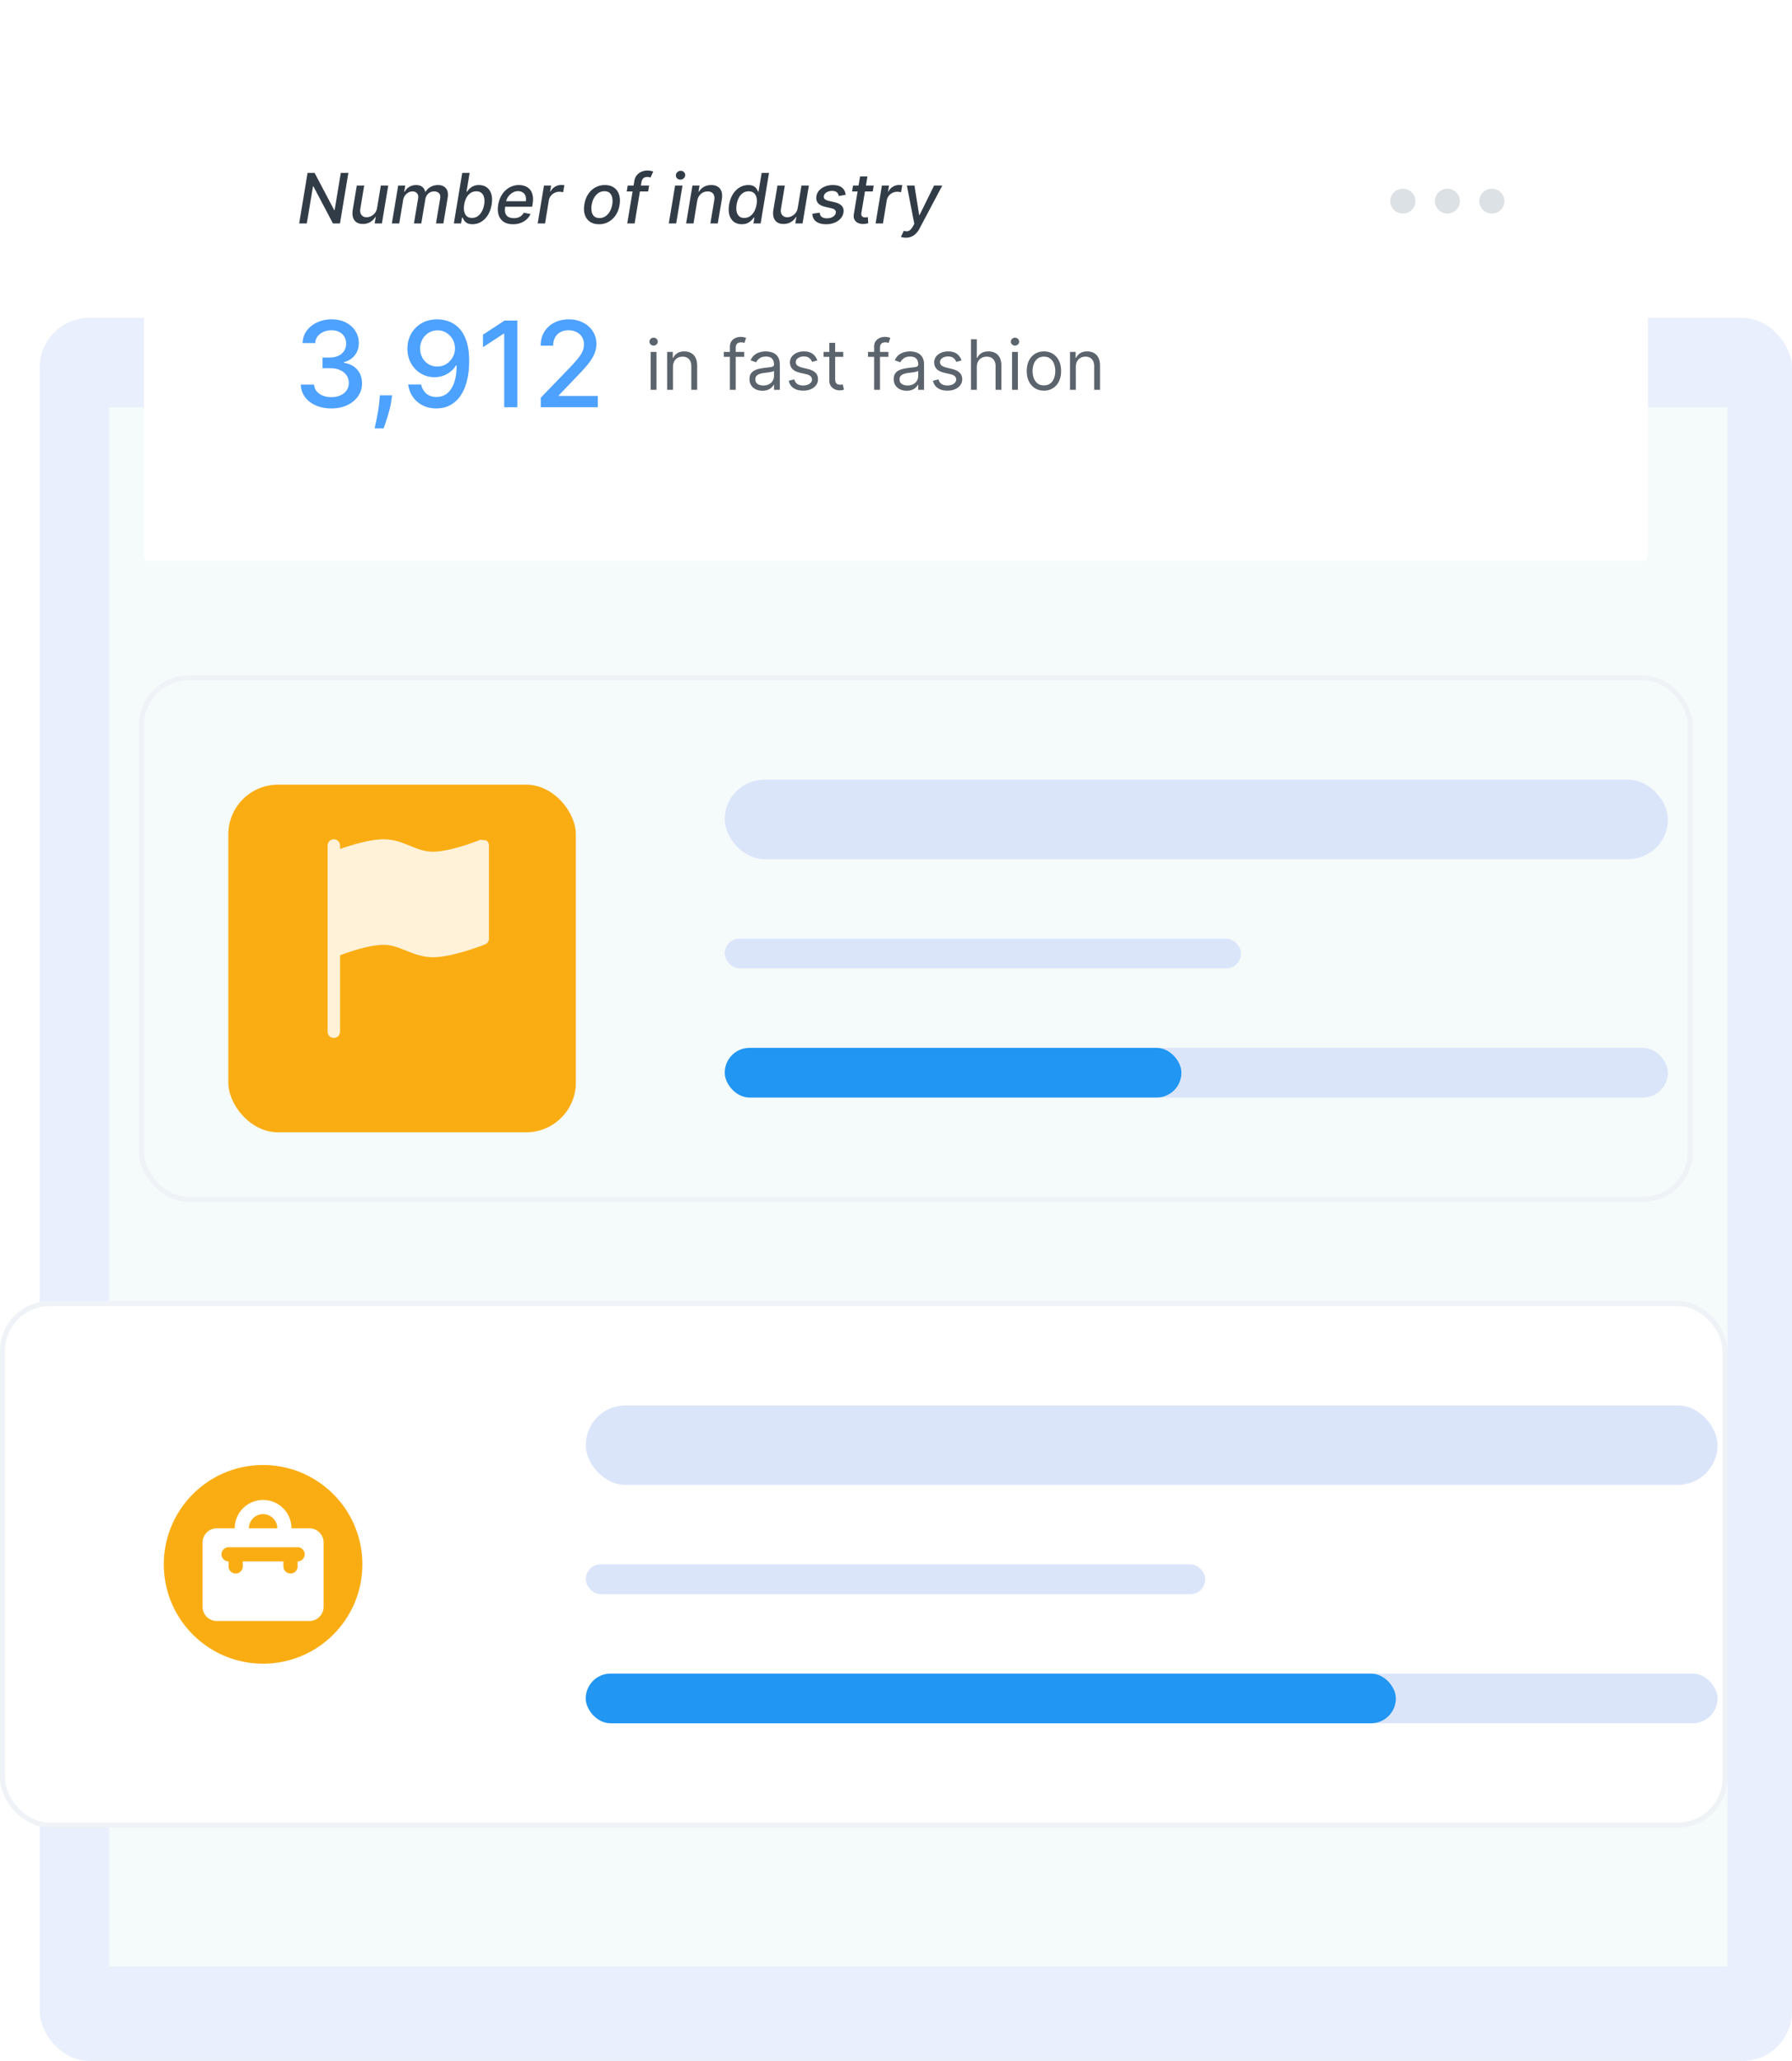 <svg xmlns="http://www.w3.org/2000/svg" width="361" height="415" fill="none"><rect width="353" height="351" x="8" y="64" fill="#E9EFFC" rx="10"/><path fill="#F5FAFA" d="M22 82h326v314H22z"/><rect width="312" height="105" x="28.5" y="136.5" stroke="#EFF2F7" rx="9.5"/><g filter="url(#a)"><rect width="70" height="70" x="46" y="154" fill="#FAAD13" rx="10"/></g><path fill="#FFF2D9" d="M97.945 169.213a1.248 1.248 0 0 1 .555 1.037V189a1.247 1.247 0 0 1-.785 1.16L97.25 189l.465 1.16-.008.003-.015.007-.057.023c-.329.13-.66.255-.993.374-.66.238-1.577.558-2.617.876-2.04.63-4.698 1.307-6.775 1.307-2.118 0-3.87-.7-5.395-1.312l-.07-.025c-1.585-.638-2.935-1.163-4.535-1.163-1.75 0-4.095.575-6.093 1.193-.894.278-1.78.583-2.657.912v15.395a1.25 1.25 0 0 1-2.5 0v-37.5a1.25 1.25 0 0 1 2.5 0v.705a54.08 54.08 0 0 1 1.975-.65c2.04-.625 4.7-1.305 6.775-1.305 2.1 0 3.81.692 5.302 1.297l.108.046c1.555.627 2.91 1.157 4.59 1.157 1.75 0 4.095-.575 6.092-1.192a49.06 49.06 0 0 0 3.373-1.191l.047-.017.01-.005h.003"/><rect width="190" height="10" x="146" y="211" fill="#DBE5FA" rx="5"/><rect width="92" height="10" x="146" y="211" fill="#2196F3" rx="5"/><rect width="104" height="6" x="146" y="189" fill="#DBE5FA" rx="3"/><rect width="190" height="16" x="146" y="157" fill="#DBE5FA" rx="8"/><rect width="347" height="105" x=".5" y="262.5" fill="#fff" stroke="#EFF2F7" rx="9.5"/><g filter="url(#b)"><rect width="70" height="70" x="18" y="280" fill="#fff" rx="10"/></g><g fill="#FAAD13" clip-path="url(#c)"><path d="M59.95 311.553h-13.9a1.428 1.428 0 1 0 0 2.856v.952a1.429 1.429 0 1 0 2.856 0v-.952h8.188v.952a1.429 1.429 0 1 0 2.856 0v-.952a1.428 1.428 0 1 0 0-2.856ZM53 304.888a2.856 2.856 0 0 0-2.857 2.856h5.713A2.856 2.856 0 0 0 53 304.888Z"/><path d="M53 295c-11.046 0-20 8.954-20 20s8.954 20 20 20 20-8.954 20-20-8.954-20-20-20Zm12.187 28.55a2.857 2.857 0 0 1-2.856 2.856H43.669a2.856 2.856 0 0 1-2.857-2.856v-12.949a2.857 2.857 0 0 1 2.857-2.857h3.618a5.713 5.713 0 0 1 11.426 0h3.618a2.857 2.857 0 0 1 2.856 2.857v12.949Z"/></g><rect width="228" height="10" x="118" y="337" fill="#DBE5FA" rx="5"/><rect width="163.2" height="10" x="118" y="337" fill="#2196F3" rx="5"/><rect width="124.8" height="6" x="118" y="315" fill="#DBE5FA" rx="3"/><rect width="228" height="16" x="118" y="283" fill="#DBE5FA" rx="8"/><g clip-path="url(#d)"><g clip-path="url(#e)" filter="url(#f)"><rect width="303" height="113" x="29" fill="#fff" rx="6"/></g><path fill="#323C47" d="M70.176 34.818 68.486 45h-1.412l-3.932-7.467h-.09L61.804 45h-1.536l1.69-10.182h1.422l3.938 7.477h.094l1.243-7.477h1.521Zm5.796 7.015.746-4.47h1.491L76.936 45h-1.461l.224-1.322h-.08a2.953 2.953 0 0 1-1.014 1.019c-.434.268-.938.402-1.512.402-.49 0-.906-.107-1.248-.323-.338-.219-.578-.542-.72-.97-.143-.427-.163-.955-.06-1.585l.815-4.857h1.487l-.78 4.678c-.084.52-.006.935.233 1.243.239.308.587.462 1.044.462.278 0 .567-.07.865-.209.298-.139.562-.35.79-.631.233-.282.383-.64.453-1.074ZM78.939 45l1.273-7.636h1.426l-.209 1.242h.095c.232-.42.547-.748.945-.984a2.612 2.612 0 0 1 1.362-.358c.504 0 .91.12 1.218.358.311.239.515.567.611.984h.08a2.663 2.663 0 0 1 1.029-.979c.44-.242.936-.363 1.486-.363.687 0 1.214.219 1.582.656.37.435.483 1.088.338 1.96L89.319 45h-1.491l.835-4.981c.083-.52.004-.895-.238-1.124-.242-.232-.559-.348-.95-.348-.484 0-.885.149-1.203.447a1.905 1.905 0 0 0-.587 1.139L84.865 45h-1.477l.85-5.076c.067-.418-.01-.75-.228-1-.216-.251-.53-.377-.945-.377-.281 0-.555.074-.82.224a2.08 2.08 0 0 0-.671.616 2.144 2.144 0 0 0-.363.905L80.425 45H78.94Zm12.487 0 1.69-10.182h1.487l-.621 3.784h.089a5.42 5.42 0 0 1 .462-.552 2.71 2.71 0 0 1 .771-.547c.315-.16.71-.239 1.183-.239.617 0 1.14.156 1.571.467.431.312.736.761.915 1.348.179.587.2 1.292.065 2.118-.136.825-.391 1.533-.766 2.123-.371.586-.824 1.039-1.357 1.357a3.336 3.336 0 0 1-1.725.472c-.464 0-.83-.078-1.1-.233a1.716 1.716 0 0 1-.596-.547 3.859 3.859 0 0 1-.293-.557h-.124l-.2 1.188h-1.45Zm2.093-3.818c-.086.537-.086 1.007 0 1.412.09.404.264.72.522.95.262.225.605.337 1.03.337.444 0 .835-.117 1.173-.353.338-.238.616-.561.835-.97.219-.407.371-.866.457-1.376.08-.504.078-.956-.005-1.357-.083-.402-.255-.718-.517-.95-.258-.232-.611-.348-1.059-.348-.43 0-.813.111-1.148.333a2.579 2.579 0 0 0-.83.93 4.3 4.3 0 0 0-.458 1.392Zm9.823 3.972c-.749 0-1.369-.16-1.86-.482a2.567 2.567 0 0 1-1.024-1.367c-.195-.59-.227-1.281-.094-2.074.129-.782.389-1.471.78-2.068a4.294 4.294 0 0 1 1.462-1.397 3.856 3.856 0 0 1 1.944-.502c.431 0 .837.072 1.218.214.384.142.711.366.979.671.269.305.454.701.557 1.188.106.484.103 1.073-.01 1.765l-.084.527h-6.076l.174-1.113h4.614c.07-.392.051-.738-.055-1.04a1.405 1.405 0 0 0-.546-.72c-.256-.176-.577-.264-.965-.264a2.12 2.12 0 0 0-1.114.313 2.902 2.902 0 0 0-.865.8 2.433 2.433 0 0 0-.432.995l-.174 1.02c-.086.556-.071 1.004.045 1.342.119.338.328.583.626.735.298.153.671.23 1.119.23.288 0 .555-.04.8-.12.249-.083.469-.204.661-.363.192-.163.353-.365.482-.607l1.363.254a3.215 3.215 0 0 1-.786 1.089 3.704 3.704 0 0 1-1.208.72 4.418 4.418 0 0 1-1.531.254Zm4.973-.154 1.272-7.636h1.437l-.204 1.213h.08c.205-.411.505-.734.9-.97a2.397 2.397 0 0 1 1.263-.358 6.911 6.911 0 0 1 .626.035l-.239 1.422a2.387 2.387 0 0 0-.308-.055 3 3 0 0 0-.462-.035c-.348 0-.671.075-.97.224-.298.146-.548.35-.75.612a1.969 1.969 0 0 0-.393.885L109.801 45h-1.486Zm12.357.154c-.726 0-1.333-.166-1.82-.497-.487-.335-.83-.802-1.029-1.402-.196-.603-.229-1.304-.1-2.103.126-.782.38-1.465.761-2.048a4.116 4.116 0 0 1 1.442-1.358 3.92 3.92 0 0 1 1.934-.482c.726 0 1.33.168 1.814.502.488.335.831.804 1.029 1.407.199.603.234 1.306.105 2.108-.126.776-.383 1.455-.771 2.039a4.129 4.129 0 0 1-1.441 1.352 3.884 3.884 0 0 1-1.924.482Zm.084-1.248a2.1 2.1 0 0 0 1.248-.378c.358-.252.65-.586.875-1.004.225-.418.379-.875.462-1.372a3.7 3.7 0 0 0-.005-1.318c-.076-.4-.242-.722-.497-.964s-.61-.363-1.064-.363c-.477 0-.896.128-1.258.383a2.864 2.864 0 0 0-.875 1.01c-.222.42-.372.88-.452 1.376a3.828 3.828 0 0 0 0 1.318c.076.398.242.716.497.954.255.239.612.358 1.069.358Zm10.007-6.542-.194 1.193h-4.316l.194-1.193h4.316ZM126.358 45l1.422-8.521c.073-.478.24-.874.502-1.188a2.42 2.42 0 0 1 .949-.711 2.928 2.928 0 0 1 1.164-.24c.298 0 .548.026.75.075.206.047.355.09.448.13l-.542 1.203a6.698 6.698 0 0 0-.254-.07 1.407 1.407 0 0 0-.387-.044c-.362 0-.635.089-.821.268-.182.179-.305.438-.368.776L127.844 45h-1.486Zm8.371 0 1.272-7.636h1.487L136.215 45h-1.486Zm2.326-8.83a.91.91 0 0 1-.656-.258.79.79 0 0 1-.243-.627.878.878 0 0 1 .308-.626.963.963 0 0 1 .671-.263c.258 0 .476.087.651.263a.795.795 0 0 1 .249.627.89.89 0 0 1-.308.626.964.964 0 0 1-.672.258Zm3.397 4.296L139.707 45h-1.487l1.273-7.636h1.427l-.209 1.242h.094c.242-.407.572-.732.99-.974.421-.245.918-.368 1.491-.368.517 0 .951.11 1.303.328.354.216.604.537.75.965.149.427.173.956.07 1.586L144.594 45h-1.487l.781-4.678c.089-.554.016-.986-.219-1.298-.232-.315-.602-.472-1.109-.472a2.015 2.015 0 0 0-1.7.88c-.199.285-.335.63-.408 1.034Zm8.979 4.683c-.62 0-1.145-.157-1.576-.472-.428-.318-.731-.77-.91-1.357-.176-.59-.195-1.298-.06-2.123.14-.826.397-1.532.771-2.118.375-.587.829-1.036 1.362-1.348a3.366 3.366 0 0 1 1.725-.467c.474 0 .842.08 1.104.239.265.156.461.338.587.547.126.209.22.393.283.552h.085l.631-3.784h1.487L153.229 45h-1.451l.203-1.188h-.124a4.86 4.86 0 0 1-.482.557 2.785 2.785 0 0 1-.776.547c-.315.155-.704.233-1.168.233Zm.502-1.268c.428 0 .81-.112 1.149-.338.341-.228.624-.545.85-.95.228-.404.387-.874.477-1.411.089-.53.088-.995-.005-1.392-.093-.398-.272-.708-.537-.93-.265-.222-.615-.333-1.049-.333-.447 0-.837.116-1.168.348a2.632 2.632 0 0 0-.816.95 4.527 4.527 0 0 0-.437 1.357c-.086.51-.09.97-.01 1.377.079.408.247.73.502.97.255.235.603.352 1.044.352Zm10.777-2.048.746-4.47h1.491L161.675 45h-1.462l.224-1.322h-.08a2.942 2.942 0 0 1-1.014 1.019c-.434.268-.938.402-1.511.402-.491 0-.907-.107-1.248-.323-.338-.219-.579-.542-.721-.97-.143-.427-.162-.955-.06-1.585l.816-4.857h1.486l-.78 4.678c-.083.52-.005.935.233 1.243.239.308.587.462 1.044.462.279 0 .567-.07.865-.209.299-.139.562-.35.791-.631.232-.282.383-.64.452-1.074Zm9.649-2.605-1.387.239a1.432 1.432 0 0 0-.184-.498.979.979 0 0 0-.413-.377c-.185-.1-.432-.15-.741-.15-.427 0-.802.098-1.123.294-.318.195-.501.444-.547.745-.043.246.015.445.174.597.159.15.439.274.84.373l1.173.278c.677.163 1.161.416 1.452.761.295.341.398.786.308 1.332a2.33 2.33 0 0 1-.596 1.209 3.241 3.241 0 0 1-1.223.825 4.436 4.436 0 0 1-1.661.298c-.868 0-1.544-.184-2.028-.552-.484-.368-.733-.888-.746-1.56l1.472-.22c.026.375.16.658.402.85.246.19.585.284 1.02.284.497.003.913-.101 1.247-.313.335-.212.526-.47.572-.77.04-.236-.013-.432-.159-.587-.142-.156-.394-.276-.756-.358l-1.233-.284c-.689-.162-1.176-.424-1.461-.785-.285-.362-.381-.816-.289-1.363.073-.447.262-.836.567-1.168a3.108 3.108 0 0 1 1.169-.78c.47-.19.991-.284 1.561-.284.832 0 1.456.18 1.874.537.418.355.656.83.716 1.427Zm5.656-1.864-.194 1.193h-4.171l.194-1.193h4.171Zm-2.754-1.83h1.487l-1.204 7.224c-.046.288-.038.505.025.651a.53.53 0 0 0 .289.293c.132.05.28.075.442.075.119 0 .224-.008.313-.025l.214-.04.08 1.228c-.1.034-.234.067-.403.1a3.08 3.08 0 0 1-.607.06 2.39 2.39 0 0 1-1.059-.21 1.493 1.493 0 0 1-.706-.675c-.155-.305-.193-.688-.114-1.149l1.243-7.532ZM176.387 45l1.273-7.636h1.436l-.203 1.213h.079a2.32 2.32 0 0 1 .9-.97 2.397 2.397 0 0 1 1.263-.358 6.911 6.911 0 0 1 .626.035l-.238 1.422a2.448 2.448 0 0 0-.309-.055 3 3 0 0 0-.462-.035c-.348 0-.671.075-.969.224-.299.146-.549.35-.751.612a1.99 1.99 0 0 0-.393.885L177.873 45h-1.486Zm6.105 2.864a3.02 3.02 0 0 1-.602-.055 1.787 1.787 0 0 1-.392-.11l.566-1.218c.262.073.496.102.701.085.209-.017.405-.103.587-.259.182-.155.368-.4.557-.735l.278-.502-1.496-7.706h1.531l.945 5.94h.079l2.924-5.94h1.655l-4.579 8.645a4.07 4.07 0 0 1-.736 1.024 2.741 2.741 0 0 1-.914.622 2.85 2.85 0 0 1-1.104.209Z"/><path fill="#4DA1FF" d="M66.756 82.239c-1.17 0-2.216-.202-3.137-.606-.914-.403-1.639-.962-2.173-1.678-.528-.722-.813-1.557-.852-2.506h2.676c.034.517.207.966.52 1.347.318.374.733.664 1.244.869.511.204 1.08.307 1.705.307.687 0 1.295-.12 1.823-.358.535-.239.952-.571 1.253-.998.302-.431.452-.928.452-1.491 0-.585-.15-1.1-.452-1.543-.295-.448-.73-.8-1.304-1.056-.568-.256-1.255-.384-2.062-.384h-1.475v-2.148h1.475c.648 0 1.216-.116 1.704-.35a2.79 2.79 0 0 0 1.16-.97c.278-.421.417-.913.417-1.475 0-.54-.122-1.009-.366-1.406a2.462 2.462 0 0 0-1.023-.946c-.438-.228-.955-.341-1.551-.341-.568 0-1.1.105-1.594.315-.489.205-.886.5-1.193.886-.307.381-.472.839-.495 1.373H60.96c.029-.944.307-1.773.835-2.49.535-.715 1.24-1.275 2.114-1.678.875-.404 1.847-.605 2.915-.605 1.12 0 2.085.219 2.898.656.818.432 1.449 1.009 1.892 1.73.448.722.67 1.511.664 2.37.006.977-.267 1.806-.818 2.488-.545.682-1.272 1.14-2.182 1.372v.137c1.16.176 2.057.636 2.694 1.38.642.745.96 1.668.954 2.77a4.31 4.31 0 0 1-.801 2.583c-.534.761-1.264 1.36-2.19 1.798-.927.432-1.986.648-3.18.648Zm12.225-2.625-.127.929a14.93 14.93 0 0 1-.435 2.13 32.821 32.821 0 0 1-.622 2.071c-.21.637-.384 1.142-.52 1.517H75.47c.074-.352.176-.83.307-1.431.13-.597.258-1.265.383-2.003a26.36 26.36 0 0 0 .282-2.259l.085-.954h2.454Zm9.158-15.307a6.753 6.753 0 0 1 2.301.426c.756.278 1.438.733 2.046 1.364.613.63 1.102 1.483 1.466 2.556.369 1.069.556 2.398.562 3.989 0 1.529-.153 2.89-.46 4.082-.307 1.188-.747 2.19-1.321 3.009-.568.818-1.259 1.44-2.071 1.866-.813.427-1.727.64-2.744.64-1.04 0-1.964-.205-2.77-.614a5.276 5.276 0 0 1-1.969-1.696c-.506-.727-.821-1.563-.946-2.506h2.6c.17.75.516 1.358 1.04 1.824.528.46 1.21.69 2.045.69 1.278 0 2.275-.556 2.991-1.67.716-1.12 1.077-2.682 1.082-4.688h-.136c-.295.49-.665.91-1.108 1.262a4.985 4.985 0 0 1-1.474.818 5.194 5.194 0 0 1-1.747.29 5.233 5.233 0 0 1-2.745-.742 5.468 5.468 0 0 1-1.969-2.036c-.488-.864-.733-1.85-.733-2.958 0-1.102.25-2.102.75-3a5.596 5.596 0 0 1 2.114-2.13c.91-.529 1.975-.787 3.196-.776Zm.009 2.216c-.665 0-1.264.165-1.799.494a3.5 3.5 0 0 0-1.252 1.321 3.72 3.72 0 0 0-.46 1.841c0 .676.147 1.29.442 1.84.302.546.71.981 1.228 1.305.522.318 1.12.477 1.79.477.5 0 .966-.097 1.397-.29.432-.193.81-.46 1.134-.8.324-.347.576-.74.758-1.177.182-.437.273-.898.273-1.38a3.62 3.62 0 0 0-.46-1.79 3.585 3.585 0 0 0-1.245-1.33 3.263 3.263 0 0 0-1.806-.511Zm16.067-1.977V82h-2.642V67.187h-.102l-4.176 2.728v-2.523l4.355-2.846h2.565ZM108.937 82v-1.91l5.906-6.118a32.515 32.515 0 0 0 1.56-1.748c.414-.505.724-.985.929-1.44.204-.455.306-.937.306-1.449 0-.58-.136-1.08-.409-1.5a2.666 2.666 0 0 0-1.116-.98 3.553 3.553 0 0 0-1.594-.35c-.625 0-1.17.129-1.636.384a2.628 2.628 0 0 0-1.074 1.083c-.25.466-.375 1.011-.375 1.636h-2.514c0-1.063.244-1.992.733-2.787a4.976 4.976 0 0 1 2.011-1.85c.852-.443 1.821-.664 2.906-.664 1.097 0 2.063.219 2.898.656.841.432 1.497 1.023 1.969 1.773.471.744.707 1.585.707 2.522 0 .648-.122 1.282-.366 1.901-.239.62-.657 1.31-1.253 2.071-.597.756-1.426 1.673-2.489 2.753l-3.469 3.63v.129h7.858V82h-11.488Z"/><path fill="#323C47" fill-opacity=".8" d="M131.074 78.5v-7.636h1.173V78.5h-1.173Zm.596-8.91a.834.834 0 0 1-.591-.233.749.749 0 0 1-.244-.561c0-.22.081-.407.244-.562a.834.834 0 0 1 .591-.234c.229 0 .425.078.587.234a.743.743 0 0 1 .249.562.743.743 0 0 1-.249.561.817.817 0 0 1-.587.234Zm3.899 4.316V78.5h-1.173v-7.636h1.134v1.193h.099c.179-.388.451-.7.815-.935.365-.239.836-.358 1.412-.358.517 0 .97.106 1.358.318.387.21.689.527.904.955.216.424.324.961.324 1.61V78.5h-1.174v-4.773c0-.6-.155-1.067-.467-1.402-.312-.338-.739-.507-1.283-.507-.374 0-.709.081-1.004.244a1.74 1.74 0 0 0-.691.71c-.169.312-.254.69-.254 1.134Zm14.355-3.042v.994h-4.117v-.994h4.117ZM147.04 78.5v-8.69c0-.438.103-.802.308-1.094.206-.292.473-.51.801-.656a2.527 2.527 0 0 1 1.039-.22c.288 0 .524.024.706.07.182.047.318.09.407.13l-.338 1.014a5.404 5.404 0 0 0-.248-.075 1.513 1.513 0 0 0-.408-.044c-.388 0-.668.097-.84.293-.169.196-.254.482-.254.86V78.5h-1.173Zm6.556.179c-.483 0-.923-.091-1.317-.273a2.264 2.264 0 0 1-.94-.8c-.232-.352-.348-.776-.348-1.274 0-.437.086-.792.259-1.063.172-.276.403-.491.691-.647.288-.156.606-.272.954-.348.352-.08.705-.142 1.059-.189.464-.06.841-.104 1.129-.134.292-.033.504-.088.636-.164.136-.076.204-.209.204-.398v-.04c0-.49-.134-.871-.403-1.143-.265-.272-.667-.408-1.208-.408-.56 0-.999.123-1.317.368-.318.246-.542.507-.671.786l-1.114-.398c.199-.464.464-.825.796-1.084a2.974 2.974 0 0 1 1.093-.547 4.547 4.547 0 0 1 1.174-.159c.245 0 .527.03.845.09.321.056.631.174.929.353.302.179.552.449.751.81.199.361.298.845.298 1.452V78.5h-1.173v-1.034h-.06a2.064 2.064 0 0 1-.397.532c-.186.189-.433.35-.741.482-.308.133-.684.199-1.129.199Zm.179-1.054c.464 0 .856-.091 1.174-.273a1.87 1.87 0 0 0 .726-.706c.165-.289.248-.592.248-.91v-1.074c-.05.06-.159.114-.328.164a5.554 5.554 0 0 1-.577.124 26.387 26.387 0 0 1-1.123.15c-.305.04-.59.104-.855.193a1.479 1.479 0 0 0-.637.393c-.159.172-.238.408-.238.706 0 .408.15.716.452.925.305.205.691.308 1.158.308Zm10.872-5.051-1.054.298a1.955 1.955 0 0 0-.293-.512 1.43 1.43 0 0 0-.517-.418c-.219-.109-.499-.164-.841-.164-.467 0-.856.108-1.168.324-.308.212-.462.482-.462.81 0 .292.106.522.318.691.212.169.544.31.994.423l1.134.278c.683.166 1.191.42 1.526.76.335.339.502.775.502 1.308 0 .438-.126.829-.378 1.174-.248.344-.596.616-1.044.815-.447.199-.967.298-1.561.298-.779 0-1.423-.169-1.934-.507-.51-.338-.833-.832-.969-1.481l1.113-.279c.107.411.307.72.602.925.298.205.688.308 1.168.308.547 0 .981-.116 1.303-.348.325-.235.487-.517.487-.845a.89.89 0 0 0-.278-.666c-.186-.183-.471-.319-.855-.408l-1.273-.298c-.699-.166-1.213-.423-1.541-.77-.325-.352-.488-.791-.488-1.318 0-.431.121-.812.363-1.144a2.477 2.477 0 0 1 1-.78 3.508 3.508 0 0 1 1.441-.284c.756 0 1.349.166 1.78.497.434.332.743.77.925 1.313Zm5.226-1.71v.994h-3.957v-.994h3.957Zm-2.804-1.83h1.174v7.278c0 .332.048.58.144.746a.744.744 0 0 0 .378.328c.156.053.32.08.492.08.129 0 .235-.007.318-.02l.199-.04.239 1.054c-.08.03-.191.06-.333.09-.143.033-.324.05-.542.05a2.37 2.37 0 0 1-.975-.214 1.93 1.93 0 0 1-.785-.652c-.206-.291-.309-.66-.309-1.103v-7.597Zm11.907 1.83v.994h-4.116v-.994h4.116Zm-2.883 7.636v-8.69c0-.438.103-.802.308-1.094.206-.292.472-.51.801-.656a2.527 2.527 0 0 1 1.039-.22c.288 0 .523.024.706.07.182.047.318.09.407.13l-.338 1.014a5.821 5.821 0 0 0-.248-.075 1.513 1.513 0 0 0-.408-.044c-.388 0-.668.097-.84.293-.169.196-.254.482-.254.86V78.5h-1.173Zm6.556.179a3.1 3.1 0 0 1-1.317-.273 2.258 2.258 0 0 1-.94-.8c-.232-.352-.348-.776-.348-1.274 0-.437.086-.792.259-1.063.172-.276.402-.491.691-.647.288-.156.606-.272.954-.348.351-.08.704-.142 1.059-.189.464-.06.84-.104 1.129-.134.291-.033.503-.088.636-.164.136-.076.204-.209.204-.398v-.04c0-.49-.134-.871-.403-1.143-.265-.272-.668-.408-1.208-.408-.56 0-.999.123-1.317.368-.319.246-.542.507-.672.786l-1.113-.398c.199-.464.464-.825.795-1.084.335-.262.7-.444 1.094-.547a4.546 4.546 0 0 1 1.173-.159c.246 0 .527.03.845.09.322.056.632.174.93.353.302.179.552.449.751.81.199.361.298.845.298 1.452V78.5h-1.173v-1.034h-.06a2.047 2.047 0 0 1-.398.532c-.185.189-.432.35-.74.482-.309.133-.685.199-1.129.199Zm.179-1.054c.464 0 .855-.091 1.173-.273a1.863 1.863 0 0 0 .975-1.616v-1.074c-.05.06-.159.114-.328.164a5.554 5.554 0 0 1-.577.124 26.387 26.387 0 0 1-1.124.15 4.55 4.55 0 0 0-.855.193 1.47 1.47 0 0 0-.636.393c-.159.172-.239.408-.239.706 0 .408.151.716.453.925.305.205.691.308 1.158.308Zm10.872-5.051-1.054.298a1.96 1.96 0 0 0-.294-.512 1.413 1.413 0 0 0-.517-.418c-.218-.109-.498-.164-.84-.164-.467 0-.857.108-1.168.324-.308.212-.462.482-.462.81 0 .292.106.522.318.691.212.169.543.31.994.423l1.134.278c.682.166 1.191.42 1.526.76.335.339.502.775.502 1.308 0 .438-.126.829-.378 1.174-.248.344-.596.616-1.044.815-.447.199-.968.298-1.561.298-.779 0-1.424-.169-1.934-.507-.51-.338-.834-.832-.969-1.481l1.113-.279c.106.411.307.72.602.925.298.205.688.308 1.168.308.547 0 .981-.116 1.303-.348.324-.235.487-.517.487-.845a.887.887 0 0 0-.279-.666c-.185-.183-.47-.319-.855-.408l-1.272-.298c-.7-.166-1.213-.423-1.542-.77-.324-.352-.487-.791-.487-1.318 0-.431.121-.812.363-1.144.245-.331.579-.591.999-.78a3.513 3.513 0 0 1 1.442-.284c.756 0 1.349.166 1.78.497.434.332.742.77.925 1.313Zm3.078 1.332V78.5h-1.173V68.318h1.173v3.739h.1c.179-.395.447-.708.805-.94.362-.235.842-.353 1.442-.353.52 0 .976.105 1.367.313.391.206.695.522.91.95.219.424.328.965.328 1.62V78.5h-1.173v-4.773c0-.606-.158-1.075-.472-1.407-.312-.334-.745-.502-1.298-.502-.385 0-.729.081-1.034.244-.302.162-.54.4-.716.71-.172.312-.259.69-.259 1.134Zm7.099 4.594v-7.636h1.173V78.5h-1.173Zm.596-8.91a.831.831 0 0 1-.591-.233.749.749 0 0 1-.244-.561c0-.22.081-.407.244-.562a.831.831 0 0 1 .591-.234c.229 0 .424.078.587.234a.742.742 0 0 1 .248.562.742.742 0 0 1-.248.561.818.818 0 0 1-.587.234Zm5.828 9.07c-.689 0-1.294-.165-1.814-.493a3.342 3.342 0 0 1-1.214-1.377c-.288-.59-.432-1.28-.432-2.068 0-.796.144-1.49.432-2.084a3.342 3.342 0 0 1 1.214-1.382c.52-.328 1.125-.492 1.814-.492.69 0 1.293.164 1.81.492.52.329.925.79 1.213 1.382.292.594.437 1.288.437 2.084 0 .788-.145 1.478-.437 2.068a3.298 3.298 0 0 1-1.213 1.377c-.517.328-1.12.492-1.81.492Zm0-1.055c.524 0 .955-.134 1.293-.403a2.37 2.37 0 0 0 .75-1.058c.163-.438.244-.912.244-1.422 0-.51-.081-.986-.244-1.427a2.4 2.4 0 0 0-.75-1.07c-.338-.27-.769-.407-1.293-.407-.524 0-.954.136-1.292.408a2.394 2.394 0 0 0-.751 1.069c-.163.44-.244.916-.244 1.427 0 .51.081.984.244 1.422.162.437.412.79.751 1.058.338.269.768.403 1.292.403Zm6.425-3.699V78.5h-1.174v-7.636h1.134v1.193h.099c.179-.388.451-.7.816-.935.364-.239.835-.358 1.412-.358.517 0 .969.106 1.357.318.388.21.689.527.905.955.215.424.323.961.323 1.61V78.5h-1.173v-4.773c0-.6-.156-1.067-.468-1.402-.311-.338-.739-.507-1.282-.507-.375 0-.71.081-1.005.244-.291.162-.522.4-.691.71-.169.312-.253.69-.253 1.134Z"/><path fill="#D0D7DD" fill-opacity=".727" fill-rule="evenodd" d="M300.54 43c-1.398 0-2.532-1.119-2.532-2.5s1.134-2.5 2.532-2.5c1.399 0 2.532 1.119 2.532 2.5s-1.133 2.5-2.532 2.5Zm-8.968 0a2.507 2.507 0 0 1-2.515-2.5c0-1.381 1.125-2.5 2.515-2.5a2.507 2.507 0 0 1 2.515 2.5c0 1.381-1.126 2.5-2.515 2.5Zm-8.968 0c-1.399 0-2.532-1.119-2.532-2.5s1.133-2.5 2.532-2.5c1.398 0 2.532 1.119 2.532 2.5s-1.134 2.5-2.532 2.5Z" clip-rule="evenodd"/></g><defs><clipPath id="c"><path fill="#fff" d="M33 295h40v40H33z"/></clipPath><clipPath id="d"><path fill="#fff" d="M29 0h303v113H29z"/></clipPath><clipPath id="e"><path fill="#fff" d="M29 0h303v113H29z"/></clipPath><filter id="a" width="88" height="88" x="37" y="149" color-interpolation-filters="sRGB" filterUnits="userSpaceOnUse"><feFlood flood-opacity="0" result="BackgroundImageFix"/><feColorMatrix in="SourceAlpha" result="hardAlpha" values="0 0 0 0 0 0 0 0 0 0 0 0 0 0 0 0 0 0 127 0"/><feOffset dy="4"/><feGaussianBlur stdDeviation="4.5"/><feComposite in2="hardAlpha" operator="out"/><feColorMatrix values="0 0 0 0 0 0 0 0 0 0 0 0 0 0 0 0 0 0 0.05 0"/><feBlend in2="BackgroundImageFix" result="effect1_dropShadow_239_1405"/><feBlend in="SourceGraphic" in2="effect1_dropShadow_239_1405" result="shape"/></filter><filter id="b" width="88" height="88" x="9" y="275" color-interpolation-filters="sRGB" filterUnits="userSpaceOnUse"><feFlood flood-opacity="0" result="BackgroundImageFix"/><feColorMatrix in="SourceAlpha" result="hardAlpha" values="0 0 0 0 0 0 0 0 0 0 0 0 0 0 0 0 0 0 127 0"/><feOffset dy="4"/><feGaussianBlur stdDeviation="4.5"/><feComposite in2="hardAlpha" operator="out"/><feColorMatrix values="0 0 0 0 0 0 0 0 0 0 0 0 0 0 0 0 0 0 0.05 0"/><feBlend in2="BackgroundImageFix" result="effect1_dropShadow_239_1405"/><feBlend in="SourceGraphic" in2="effect1_dropShadow_239_1405" result="shape"/></filter><filter id="f" width="321" height="131" x="20" y="-5" color-interpolation-filters="sRGB" filterUnits="userSpaceOnUse"><feFlood flood-opacity="0" result="BackgroundImageFix"/><feColorMatrix in="SourceAlpha" result="hardAlpha" values="0 0 0 0 0 0 0 0 0 0 0 0 0 0 0 0 0 0 127 0"/><feOffset dy="4"/><feGaussianBlur stdDeviation="4.5"/><feColorMatrix values="0 0 0 0 0 0 0 0 0 0 0 0 0 0 0 0 0 0 0.02 0"/><feBlend in2="BackgroundImageFix" result="effect1_dropShadow_239_1405"/><feBlend in="SourceGraphic" in2="effect1_dropShadow_239_1405" result="shape"/></filter></defs></svg>